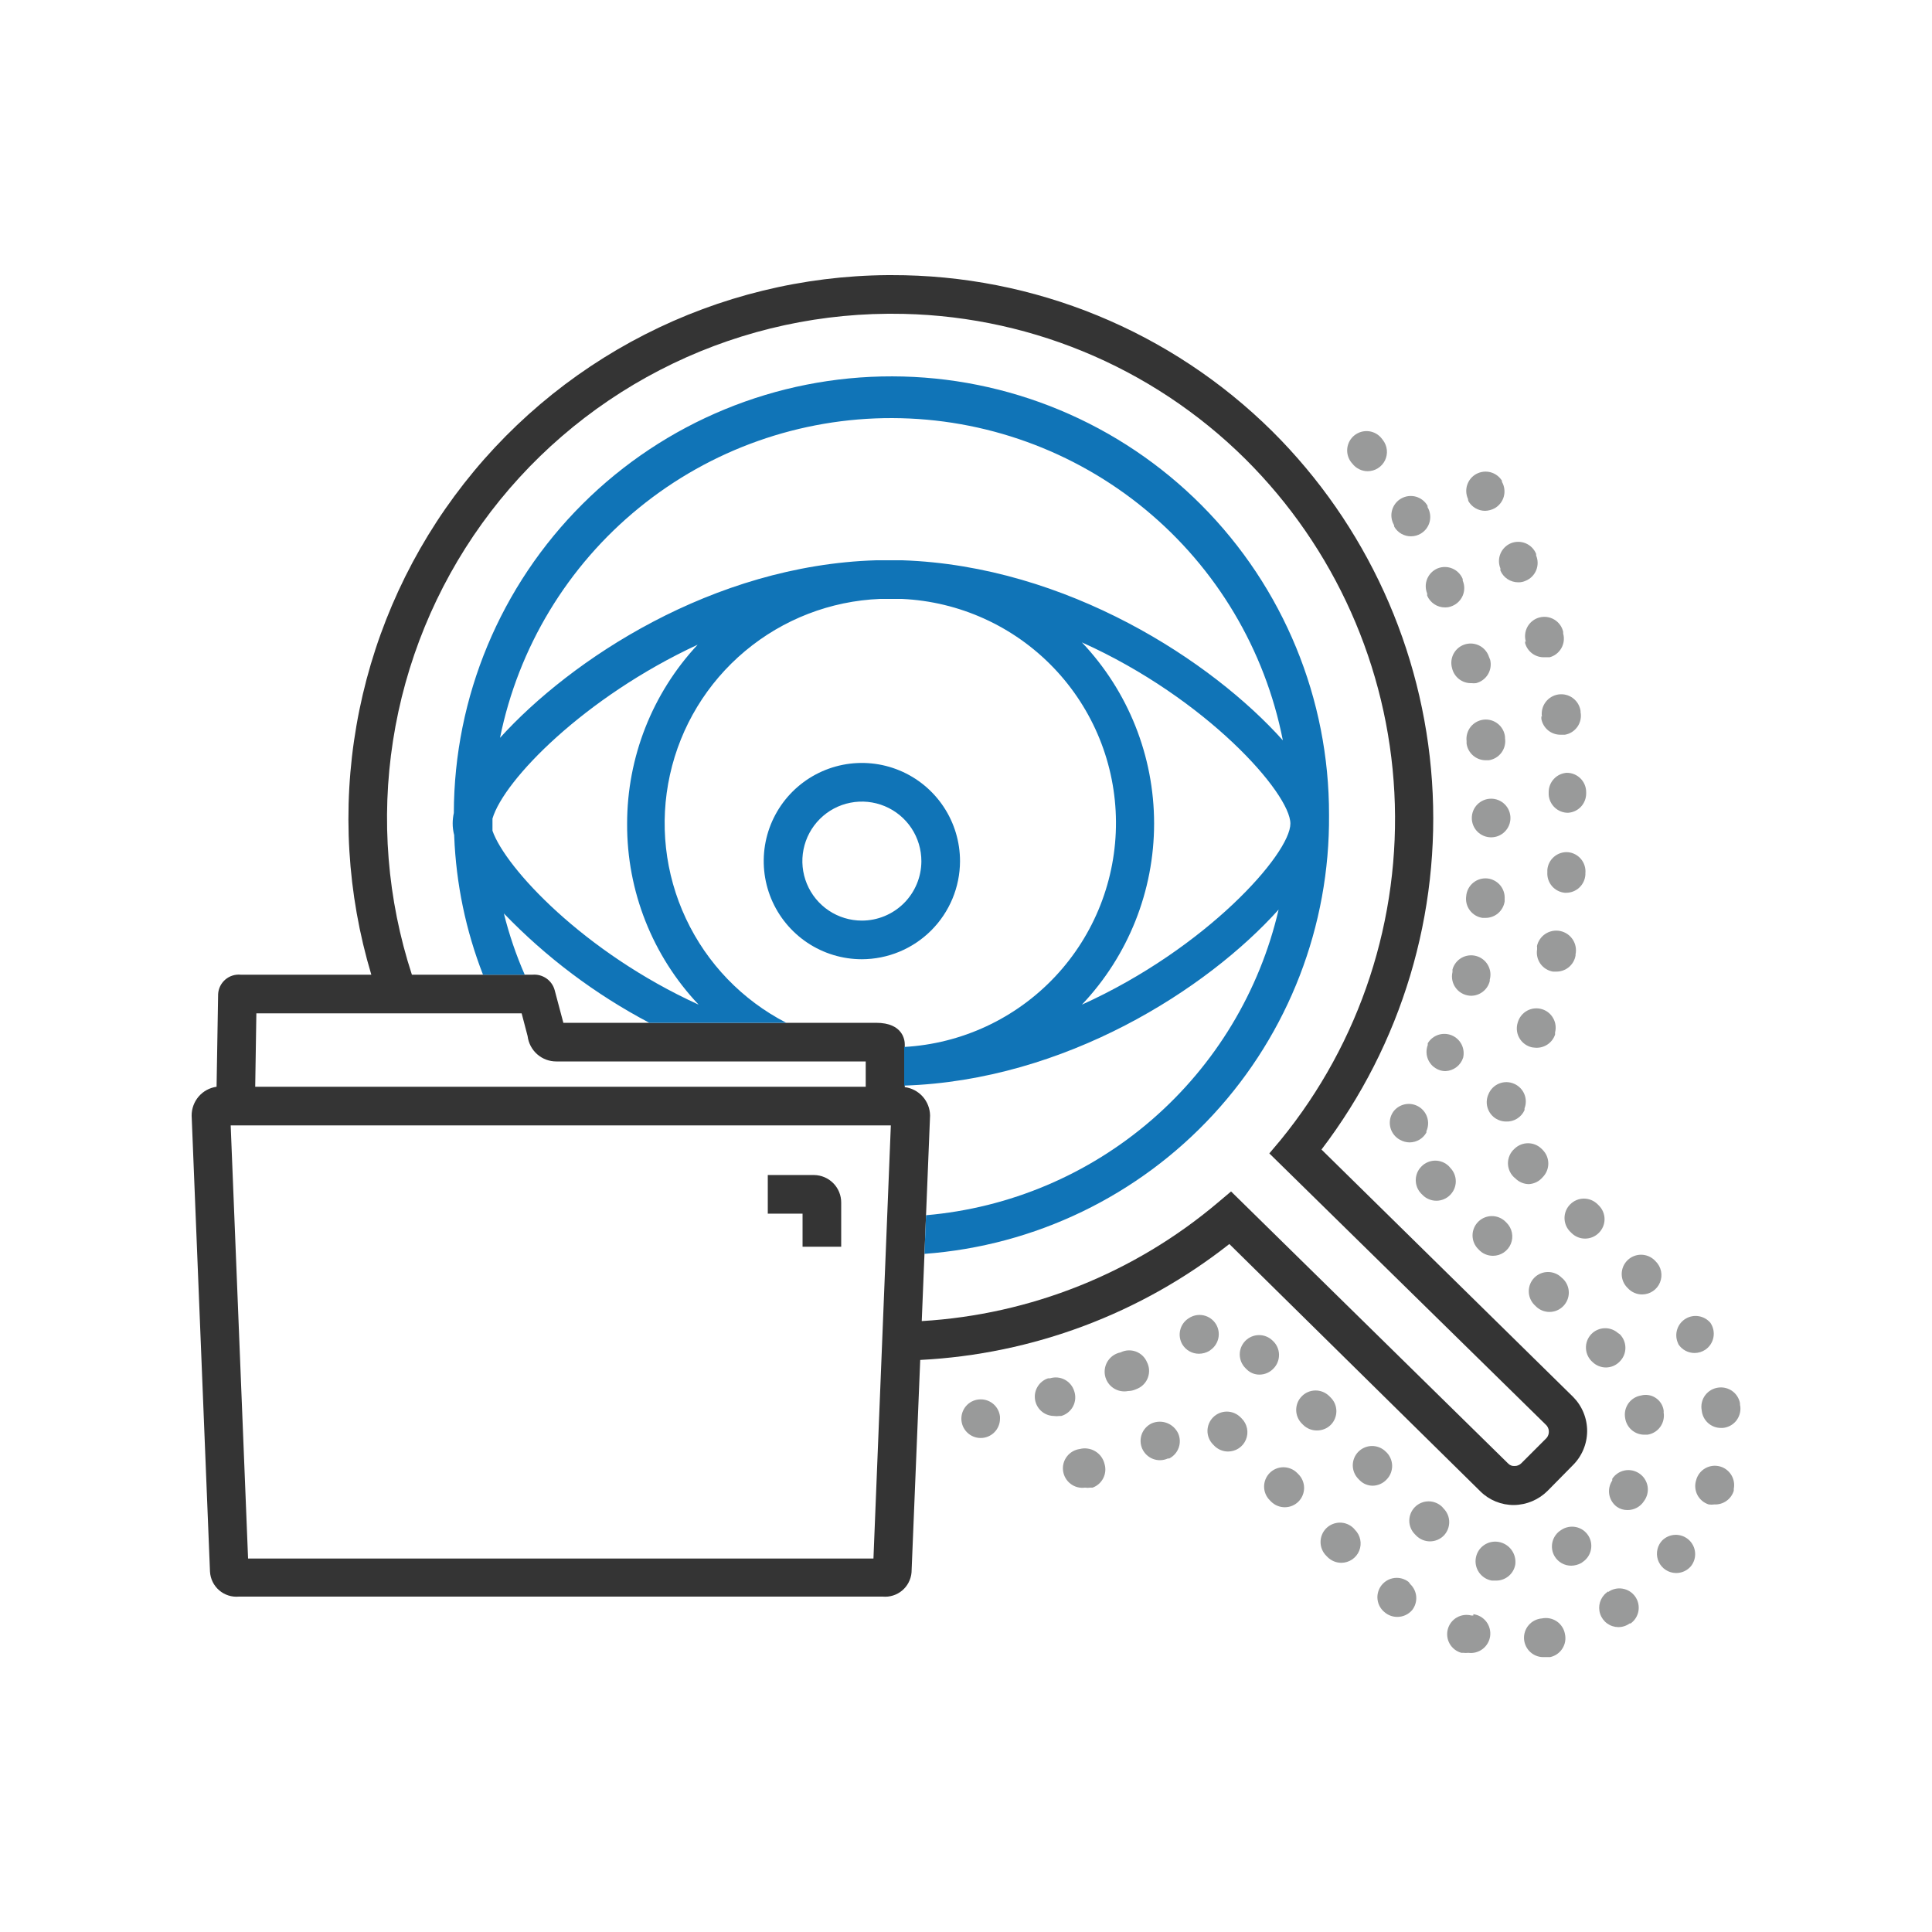 <svg width="72" height="72" viewBox="0 0 72 72" fill="none" xmlns="http://www.w3.org/2000/svg">
<path d="M58.63 52.063L49.248 42.84C52.239 38.915 53.702 34.038 53.366 29.115C53.029 24.192 50.916 19.559 47.419 16.078C43.643 12.335 38.538 10.24 33.221 10.253H33.07C29.927 10.279 26.833 11.036 24.033 12.465C21.234 13.893 18.805 15.954 16.939 18.483C15.073 21.012 13.822 23.941 13.284 27.038C12.746 30.134 12.935 33.313 13.838 36.324H8.971C8.868 36.314 8.764 36.325 8.666 36.356C8.567 36.387 8.476 36.438 8.397 36.505C8.319 36.572 8.254 36.655 8.208 36.747C8.162 36.84 8.135 36.941 8.129 37.044L8.071 40.5C7.812 40.537 7.574 40.666 7.403 40.865C7.233 41.064 7.14 41.318 7.142 41.58L7.826 58.572C7.834 58.704 7.867 58.834 7.926 58.953C7.984 59.071 8.066 59.177 8.166 59.264C8.266 59.351 8.382 59.416 8.508 59.457C8.634 59.498 8.767 59.513 8.899 59.501H32.897C33.026 59.513 33.157 59.499 33.281 59.46C33.406 59.421 33.521 59.358 33.621 59.274C33.72 59.191 33.803 59.088 33.862 58.972C33.922 58.857 33.959 58.73 33.97 58.601L34.294 50.681C38.488 50.468 42.514 48.959 45.814 46.361L55.174 55.584C55.506 55.91 55.954 56.091 56.419 56.088C56.893 56.082 57.345 55.891 57.679 55.555L58.608 54.612C58.777 54.446 58.912 54.249 59.004 54.031C59.097 53.813 59.146 53.579 59.148 53.342C59.15 53.105 59.105 52.87 59.016 52.651C58.927 52.431 58.796 52.232 58.63 52.063ZM19.44 37.764L19.663 38.614C19.695 38.875 19.822 39.116 20.02 39.29C20.218 39.464 20.473 39.559 20.736 39.557H32.263V40.5H9.511L9.554 37.764H19.44ZM32.551 58.082H9.245L8.597 41.94H33.199L32.551 58.082ZM57.636 53.59L56.7 54.526C56.668 54.56 56.629 54.588 56.585 54.606C56.542 54.625 56.495 54.634 56.448 54.633C56.403 54.637 56.357 54.631 56.315 54.615C56.273 54.598 56.234 54.573 56.203 54.54L45.878 44.402L45.374 44.827C42.271 47.446 38.405 48.992 34.351 49.233L34.661 41.573C34.658 41.312 34.56 41.062 34.387 40.867C34.214 40.673 33.976 40.547 33.718 40.514V38.916C33.718 38.786 33.667 38.117 32.652 38.117H20.995L20.671 36.9C20.623 36.723 20.515 36.569 20.365 36.464C20.215 36.359 20.033 36.309 19.85 36.324H15.35C14.433 33.513 14.192 30.526 14.646 27.605C15.1 24.683 16.236 21.91 17.963 19.51C19.69 17.11 21.959 15.152 24.585 13.794C27.211 12.435 30.12 11.716 33.077 11.693H33.221C38.161 11.682 42.903 13.629 46.411 17.107C49.741 20.418 51.721 24.85 51.964 29.539C52.208 34.229 50.698 38.842 47.729 42.48L47.304 42.984L57.6 53.086C57.671 53.148 57.715 53.236 57.721 53.33C57.728 53.425 57.697 53.518 57.636 53.59Z" fill="#343434"/>
<path d="M31.349 46.462H29.909V45.23H28.613V43.79H30.341C30.611 43.794 30.868 43.905 31.057 44.097C31.246 44.29 31.351 44.55 31.349 44.82V46.462Z" fill="#343434"/>
<path d="M57.715 29.52C57.715 29.52 57.715 29.607 57.715 29.614C57.726 29.797 57.807 29.969 57.941 30.095C58.075 30.221 58.252 30.291 58.435 30.29C58.619 30.279 58.791 30.199 58.917 30.065C59.042 29.931 59.112 29.754 59.112 29.57V29.52C59.112 29.329 59.036 29.146 58.901 29.011C58.766 28.876 58.583 28.8 58.392 28.8C58.209 28.811 58.036 28.892 57.911 29.026C57.785 29.16 57.715 29.336 57.715 29.52Z" fill="#999A9A"/>
<path d="M55.915 21.182V21.262C55.971 21.393 56.064 21.505 56.183 21.583C56.303 21.661 56.442 21.702 56.585 21.701C56.679 21.703 56.773 21.683 56.858 21.643C56.946 21.607 57.026 21.554 57.093 21.487C57.16 21.42 57.213 21.34 57.249 21.252C57.285 21.165 57.303 21.071 57.303 20.976C57.303 20.881 57.284 20.788 57.247 20.7V20.642C57.212 20.554 57.159 20.474 57.092 20.406C57.025 20.338 56.946 20.285 56.858 20.248C56.77 20.211 56.676 20.192 56.581 20.192C56.486 20.191 56.392 20.21 56.304 20.246C56.129 20.32 55.99 20.459 55.917 20.634C55.844 20.81 55.844 21.007 55.915 21.182Z" fill="#999A9A"/>
<path d="M57.442 26.698C57.442 26.698 57.442 26.784 57.442 26.791C57.472 26.959 57.562 27.11 57.693 27.218C57.825 27.326 57.991 27.384 58.162 27.381H58.32C58.414 27.365 58.504 27.33 58.584 27.279C58.664 27.227 58.733 27.161 58.788 27.082C58.842 27.004 58.88 26.916 58.9 26.822C58.92 26.729 58.921 26.633 58.903 26.539V26.496C58.876 26.305 58.773 26.133 58.618 26.017C58.464 25.902 58.27 25.853 58.079 25.88C57.888 25.908 57.716 26.01 57.6 26.165C57.485 26.32 57.435 26.514 57.463 26.705L57.442 26.698Z" fill="#999A9A"/>
<path d="M56.837 23.897V23.969C56.88 24.125 56.975 24.261 57.106 24.357C57.236 24.452 57.395 24.5 57.557 24.494H57.751C57.843 24.47 57.928 24.427 58.003 24.369C58.077 24.311 58.14 24.238 58.187 24.156C58.234 24.074 58.264 23.983 58.276 23.889C58.287 23.795 58.28 23.7 58.255 23.609V23.544C58.233 23.45 58.193 23.361 58.136 23.283C58.079 23.205 58.007 23.139 57.924 23.09C57.841 23.04 57.749 23.008 57.653 22.994C57.557 22.981 57.46 22.987 57.367 23.012C57.273 23.037 57.186 23.081 57.11 23.141C57.034 23.2 56.971 23.274 56.924 23.359C56.877 23.444 56.848 23.537 56.838 23.633C56.828 23.729 56.837 23.826 56.866 23.919L56.837 23.897Z" fill="#999A9A"/>
<path d="M42.926 53.042C42.755 53.121 42.621 53.264 42.553 53.44C42.486 53.617 42.491 53.813 42.566 53.986C42.605 54.073 42.66 54.152 42.729 54.218C42.798 54.284 42.879 54.335 42.968 54.37C43.057 54.404 43.153 54.42 43.248 54.417C43.343 54.414 43.437 54.392 43.524 54.353H43.574C43.739 54.269 43.865 54.125 43.927 53.951C43.989 53.777 43.981 53.586 43.906 53.417C43.822 53.24 43.674 53.102 43.491 53.032C43.309 52.962 43.106 52.966 42.926 53.042Z" fill="#999A9A"/>
<path d="M46.231 52.819C46.164 52.752 46.085 52.698 45.997 52.662C45.909 52.625 45.815 52.606 45.72 52.606C45.625 52.606 45.531 52.625 45.443 52.662C45.355 52.698 45.276 52.752 45.209 52.819C45.075 52.954 44.999 53.137 44.999 53.327C44.999 53.517 45.075 53.7 45.209 53.834L45.259 53.885C45.393 54.018 45.574 54.093 45.763 54.094C45.906 54.094 46.046 54.053 46.165 53.974C46.285 53.895 46.377 53.782 46.432 53.65C46.487 53.518 46.502 53.372 46.473 53.232C46.445 53.092 46.376 52.963 46.274 52.862L46.231 52.819Z" fill="#999A9A"/>
<path d="M54.72 18.67C54.782 18.781 54.873 18.873 54.983 18.938C55.094 19.003 55.219 19.037 55.346 19.037C55.47 19.033 55.59 19.001 55.699 18.943C55.782 18.897 55.855 18.834 55.914 18.759C55.973 18.685 56.016 18.599 56.042 18.507C56.067 18.415 56.074 18.32 56.062 18.225C56.051 18.131 56.02 18.039 55.973 17.957V17.914C55.876 17.759 55.724 17.647 55.548 17.6C55.372 17.553 55.184 17.575 55.023 17.66C54.862 17.746 54.74 17.89 54.681 18.063C54.622 18.235 54.631 18.424 54.706 18.59L54.72 18.67Z" fill="#999A9A"/>
<path d="M48.334 54.886C48.266 54.819 48.186 54.767 48.098 54.732C48.01 54.697 47.916 54.679 47.822 54.68C47.631 54.682 47.448 54.76 47.315 54.896C47.181 55.033 47.107 55.217 47.109 55.408C47.111 55.599 47.189 55.782 47.326 55.915L47.376 55.966C47.513 56.099 47.697 56.173 47.888 56.171C48.079 56.169 48.261 56.091 48.395 55.955C48.528 55.818 48.602 55.634 48.6 55.443C48.598 55.252 48.52 55.07 48.384 54.936L48.334 54.886Z" fill="#999A9A"/>
<path d="M40.241 54C40.05 54.026 39.877 54.126 39.76 54.28C39.643 54.433 39.592 54.626 39.618 54.817C39.644 55.008 39.744 55.181 39.898 55.298C40.051 55.415 40.244 55.466 40.435 55.44C40.5 55.45 40.565 55.45 40.63 55.44H40.716C40.89 55.378 41.033 55.251 41.116 55.086C41.199 54.922 41.216 54.731 41.162 54.554C41.139 54.457 41.096 54.366 41.037 54.285C40.978 54.204 40.903 54.136 40.817 54.085C40.732 54.033 40.636 53.999 40.538 53.985C40.439 53.97 40.338 53.975 40.241 54Z" fill="#999A9A"/>
<path d="M61.2 48.24C61.342 48.239 61.481 48.197 61.599 48.117C61.718 48.037 61.809 47.925 61.863 47.793C61.917 47.661 61.931 47.516 61.903 47.377C61.874 47.237 61.805 47.109 61.704 47.009L61.654 46.958C61.52 46.831 61.342 46.76 61.157 46.76C60.972 46.76 60.794 46.831 60.66 46.958C60.589 47.026 60.533 47.107 60.494 47.196C60.456 47.286 60.436 47.383 60.436 47.48C60.436 47.578 60.456 47.675 60.494 47.764C60.533 47.854 60.589 47.935 60.66 48.002C60.728 48.078 60.812 48.138 60.905 48.179C60.998 48.22 61.098 48.241 61.2 48.24Z" fill="#999A9A"/>
<path d="M58.514 44.885C58.38 45.02 58.305 45.202 58.305 45.392C58.305 45.583 58.38 45.765 58.514 45.9L58.565 45.95C58.632 46.017 58.712 46.07 58.8 46.106C58.887 46.142 58.981 46.16 59.076 46.159C59.171 46.159 59.266 46.139 59.353 46.102C59.441 46.065 59.52 46.011 59.587 45.943C59.721 45.808 59.797 45.626 59.797 45.436C59.797 45.245 59.721 45.063 59.587 44.928L59.537 44.878C59.469 44.811 59.389 44.758 59.301 44.722C59.213 44.686 59.119 44.668 59.024 44.668C58.929 44.669 58.835 44.688 58.748 44.726C58.66 44.763 58.581 44.817 58.514 44.885Z" fill="#999A9A"/>
<path d="M62.554 50.105C62.62 50.203 62.709 50.282 62.813 50.338C62.917 50.393 63.033 50.422 63.151 50.422C63.295 50.422 63.435 50.379 63.554 50.299C63.712 50.191 63.82 50.025 63.855 49.837C63.89 49.65 63.849 49.456 63.742 49.298C63.632 49.168 63.48 49.081 63.312 49.052C63.144 49.023 62.972 49.054 62.825 49.141C62.678 49.227 62.567 49.362 62.511 49.523C62.454 49.684 62.457 49.859 62.518 50.018L62.554 50.105Z" fill="#999A9A"/>
<path d="M56.815 41.371V41.306C56.881 41.134 56.878 40.943 56.807 40.773C56.736 40.603 56.602 40.467 56.434 40.392C56.345 40.352 56.249 40.33 56.152 40.328C56.055 40.326 55.958 40.344 55.868 40.38C55.778 40.417 55.696 40.471 55.627 40.54C55.559 40.609 55.505 40.691 55.469 40.781C55.391 40.955 55.385 41.152 55.453 41.33C55.52 41.508 55.655 41.653 55.829 41.731C55.922 41.773 56.022 41.796 56.124 41.796C56.269 41.803 56.412 41.766 56.535 41.69C56.658 41.614 56.756 41.503 56.815 41.371Z" fill="#999A9A"/>
<path d="M58.442 31.759C58.252 31.743 58.064 31.803 57.918 31.926C57.772 32.049 57.681 32.224 57.665 32.414V32.508C57.653 32.696 57.715 32.88 57.837 33.023C57.959 33.166 58.133 33.255 58.32 33.271H58.363C58.547 33.272 58.724 33.202 58.858 33.076C58.992 32.95 59.072 32.778 59.083 32.594V32.544C59.101 32.355 59.044 32.167 58.924 32.02C58.804 31.873 58.631 31.779 58.442 31.759Z" fill="#999A9A"/>
<path d="M57.233 39.046C57.39 39.054 57.545 39.01 57.675 38.922C57.805 38.834 57.903 38.705 57.953 38.556V38.477C57.998 38.299 57.975 38.111 57.886 37.951C57.798 37.79 57.652 37.669 57.478 37.613C57.385 37.583 57.288 37.572 57.192 37.581C57.095 37.589 57.002 37.617 56.916 37.663C56.831 37.709 56.756 37.771 56.695 37.847C56.634 37.922 56.59 38.009 56.563 38.102C56.504 38.283 56.518 38.48 56.603 38.649C56.688 38.819 56.837 38.949 57.017 39.01C57.086 39.033 57.159 39.045 57.233 39.046Z" fill="#999A9A"/>
<path d="M57.283 35.28V35.381C57.252 35.569 57.297 35.762 57.407 35.917C57.518 36.072 57.686 36.177 57.874 36.209H57.996C58.167 36.211 58.334 36.152 58.466 36.043C58.598 35.933 58.687 35.78 58.716 35.611V35.568C58.736 35.473 58.737 35.376 58.719 35.281C58.701 35.186 58.665 35.095 58.612 35.014C58.559 34.934 58.491 34.864 58.411 34.809C58.331 34.755 58.242 34.717 58.147 34.697C58.053 34.677 57.955 34.676 57.86 34.694C57.765 34.712 57.675 34.748 57.594 34.801C57.513 34.853 57.443 34.922 57.389 35.002C57.334 35.081 57.296 35.171 57.276 35.266L57.283 35.28Z" fill="#999A9A"/>
<path d="M59.933 59.306L59.875 59.35C59.757 59.441 59.671 59.567 59.627 59.71C59.584 59.853 59.586 60.006 59.634 60.147C59.681 60.289 59.772 60.412 59.892 60.5C60.013 60.588 60.158 60.636 60.307 60.638C60.46 60.639 60.608 60.591 60.732 60.502H60.768C60.924 60.391 61.029 60.223 61.061 60.035C61.092 59.846 61.048 59.653 60.937 59.497C60.826 59.342 60.658 59.236 60.47 59.205C60.282 59.173 60.088 59.217 59.933 59.328V59.306Z" fill="#999A9A"/>
<path d="M61.956 57.398L61.898 57.463C61.817 57.569 61.767 57.695 61.753 57.827C61.739 57.959 61.762 58.093 61.819 58.213C61.877 58.333 61.966 58.435 62.078 58.507C62.19 58.58 62.32 58.619 62.453 58.622C62.559 58.624 62.665 58.603 62.762 58.559C62.859 58.516 62.945 58.451 63.014 58.37C63.131 58.226 63.187 58.042 63.171 57.857C63.155 57.672 63.069 57.501 62.929 57.378C62.79 57.256 62.609 57.192 62.423 57.199C62.238 57.207 62.063 57.286 61.934 57.42L61.956 57.398Z" fill="#999A9A"/>
<path d="M57.492 43.87C57.626 43.735 57.701 43.552 57.701 43.362C57.701 43.172 57.626 42.989 57.492 42.854L57.442 42.804C57.308 42.676 57.13 42.605 56.945 42.605C56.76 42.605 56.582 42.676 56.448 42.804C56.367 42.874 56.302 42.96 56.259 43.058C56.216 43.156 56.194 43.262 56.197 43.369C56.2 43.476 56.227 43.581 56.275 43.676C56.323 43.771 56.392 43.855 56.477 43.92C56.609 44.051 56.787 44.126 56.974 44.129C57.073 44.124 57.171 44.098 57.26 44.054C57.349 44.009 57.428 43.946 57.492 43.87Z" fill="#999A9A"/>
<path d="M54.907 60.206H54.835C54.652 60.158 54.457 60.184 54.292 60.278C54.128 60.372 54.007 60.528 53.957 60.71C53.932 60.802 53.925 60.897 53.937 60.991C53.948 61.085 53.978 61.175 54.025 61.258C54.072 61.34 54.135 61.412 54.209 61.47C54.284 61.528 54.37 61.571 54.461 61.596H54.533C54.595 61.603 54.658 61.603 54.72 61.596C54.911 61.621 55.104 61.569 55.257 61.451C55.409 61.334 55.509 61.161 55.534 60.97C55.558 60.779 55.506 60.586 55.389 60.433C55.271 60.281 55.098 60.181 54.907 60.156V60.206Z" fill="#999A9A"/>
<path d="M64.116 54.655C64.023 54.627 63.925 54.618 63.828 54.628C63.731 54.639 63.638 54.669 63.553 54.717C63.468 54.764 63.394 54.829 63.335 54.906C63.276 54.984 63.233 55.072 63.209 55.166C63.152 55.348 63.17 55.544 63.257 55.713C63.345 55.881 63.496 56.008 63.677 56.066C63.748 56.077 63.821 56.077 63.893 56.066C64.053 56.073 64.21 56.027 64.34 55.934C64.471 55.842 64.567 55.708 64.613 55.555V55.483C64.647 55.308 64.616 55.127 64.524 54.974C64.432 54.821 64.287 54.707 64.116 54.655Z" fill="#999A9A"/>
<path d="M64.843 52.286C64.808 52.108 64.707 51.95 64.56 51.843C64.413 51.736 64.231 51.689 64.051 51.71C63.952 51.721 63.856 51.751 63.77 51.8C63.683 51.85 63.608 51.916 63.548 51.996C63.488 52.076 63.446 52.167 63.424 52.264C63.401 52.361 63.399 52.462 63.418 52.56C63.434 52.739 63.517 52.906 63.65 53.028C63.783 53.149 63.957 53.216 64.138 53.215H64.202C64.297 53.207 64.389 53.18 64.474 53.136C64.558 53.092 64.633 53.032 64.694 52.959C64.754 52.886 64.8 52.802 64.828 52.711C64.857 52.62 64.867 52.525 64.858 52.43C64.847 52.383 64.842 52.335 64.843 52.286Z" fill="#999A9A"/>
<path d="M50.443 56.952C50.376 56.885 50.295 56.833 50.208 56.797C50.12 56.761 50.026 56.743 49.931 56.744C49.836 56.745 49.742 56.764 49.654 56.801C49.567 56.838 49.487 56.892 49.421 56.959C49.354 57.027 49.301 57.107 49.266 57.195C49.23 57.283 49.212 57.377 49.213 57.472C49.213 57.567 49.233 57.661 49.27 57.748C49.307 57.836 49.36 57.915 49.428 57.981L49.478 58.032C49.546 58.099 49.626 58.151 49.713 58.187C49.801 58.223 49.895 58.241 49.99 58.241C50.132 58.24 50.271 58.197 50.389 58.118C50.507 58.038 50.599 57.925 50.653 57.794C50.707 57.662 50.721 57.517 50.692 57.377C50.664 57.238 50.595 57.11 50.494 57.01L50.443 56.952Z" fill="#999A9A"/>
<path d="M57.463 60.314C57.272 60.329 57.095 60.418 56.97 60.563C56.845 60.709 56.783 60.897 56.797 61.088C56.812 61.279 56.901 61.457 57.046 61.582C57.191 61.707 57.38 61.769 57.571 61.754H57.679H57.773C57.866 61.734 57.954 61.695 58.031 61.641C58.109 61.586 58.176 61.517 58.226 61.436C58.277 61.356 58.312 61.267 58.328 61.173C58.344 61.079 58.341 60.983 58.32 60.89C58.303 60.796 58.267 60.705 58.214 60.625C58.161 60.544 58.093 60.475 58.013 60.421C57.933 60.368 57.843 60.331 57.749 60.312C57.655 60.294 57.557 60.295 57.463 60.314Z" fill="#999A9A"/>
<path d="M52.495 58.954C52.345 58.837 52.155 58.784 51.966 58.807C51.777 58.83 51.605 58.927 51.487 59.076C51.428 59.151 51.385 59.236 51.359 59.328C51.333 59.419 51.325 59.515 51.337 59.609C51.348 59.703 51.378 59.795 51.425 59.877C51.472 59.96 51.535 60.033 51.61 60.091C51.739 60.199 51.902 60.257 52.07 60.257C52.176 60.258 52.28 60.236 52.376 60.192C52.471 60.149 52.556 60.085 52.625 60.005C52.736 59.865 52.791 59.688 52.779 59.51C52.767 59.332 52.689 59.164 52.56 59.04L52.495 58.954Z" fill="#999A9A"/>
<path d="M55.49 24.48C55.434 24.306 55.313 24.16 55.153 24.071C54.992 23.983 54.804 23.959 54.626 24.005C54.533 24.029 54.445 24.072 54.368 24.13C54.292 24.189 54.228 24.262 54.18 24.346C54.132 24.43 54.102 24.523 54.091 24.619C54.08 24.715 54.088 24.812 54.115 24.905C54.153 25.066 54.246 25.209 54.377 25.31C54.508 25.411 54.67 25.464 54.835 25.459C54.893 25.466 54.951 25.466 55.008 25.459C55.193 25.413 55.352 25.296 55.451 25.132C55.55 24.969 55.579 24.773 55.534 24.588L55.49 24.48Z" fill="#999A9A"/>
<path d="M55.642 46.8C55.784 46.799 55.923 46.757 56.041 46.677C56.159 46.597 56.251 46.485 56.305 46.353C56.359 46.221 56.373 46.076 56.344 45.937C56.316 45.797 56.247 45.669 56.146 45.569L56.095 45.518C55.961 45.391 55.783 45.32 55.598 45.32C55.413 45.32 55.236 45.391 55.102 45.518C55.031 45.586 54.974 45.667 54.936 45.756C54.897 45.846 54.877 45.943 54.877 46.04C54.877 46.138 54.897 46.235 54.936 46.325C54.974 46.414 55.031 46.495 55.102 46.562C55.17 46.638 55.253 46.698 55.346 46.739C55.439 46.78 55.54 46.801 55.642 46.8Z" fill="#999A9A"/>
<path d="M61.085 54.907C61.006 54.855 60.917 54.818 60.824 54.799C60.731 54.781 60.636 54.781 60.542 54.8C60.45 54.819 60.361 54.856 60.282 54.909C60.204 54.962 60.136 55.03 60.084 55.109V55.174C59.98 55.329 59.941 55.519 59.974 55.703C60.008 55.887 60.112 56.051 60.264 56.16C60.377 56.236 60.51 56.276 60.646 56.275C60.769 56.277 60.89 56.248 60.998 56.19C61.107 56.132 61.199 56.047 61.265 55.944C61.324 55.865 61.367 55.775 61.39 55.679C61.414 55.583 61.417 55.484 61.4 55.386C61.383 55.289 61.346 55.197 61.292 55.114C61.238 55.032 61.167 54.961 61.085 54.907Z" fill="#999A9A"/>
<path d="M55.44 32.738C55.344 32.727 55.247 32.736 55.155 32.763C55.062 32.79 54.976 32.836 54.902 32.897C54.827 32.958 54.766 33.033 54.721 33.119C54.676 33.204 54.649 33.298 54.641 33.394C54.614 33.582 54.662 33.773 54.776 33.925C54.889 34.077 55.058 34.179 55.246 34.207H55.354C55.527 34.209 55.696 34.148 55.828 34.036C55.96 33.923 56.047 33.767 56.074 33.595V33.502C56.086 33.317 56.027 33.136 55.909 32.993C55.791 32.852 55.623 32.76 55.44 32.738Z" fill="#999A9A"/>
<path d="M54.526 39.42C54.566 39.253 54.546 39.076 54.468 38.922C54.389 38.769 54.259 38.648 54.099 38.583C53.94 38.518 53.762 38.512 53.599 38.566C53.435 38.621 53.296 38.732 53.208 38.88V38.945C53.142 39.121 53.147 39.316 53.222 39.488C53.297 39.66 53.437 39.796 53.611 39.866C53.693 39.901 53.782 39.918 53.87 39.917C54.017 39.911 54.159 39.86 54.276 39.771C54.393 39.682 54.48 39.56 54.526 39.42Z" fill="#999A9A"/>
<path d="M47.426 49.961C47.359 49.895 47.279 49.842 47.191 49.807C47.103 49.772 47.009 49.754 46.915 49.755C46.724 49.757 46.541 49.835 46.408 49.972C46.274 50.108 46.2 50.292 46.202 50.483C46.204 50.674 46.282 50.857 46.418 50.99L46.469 51.041C46.594 51.162 46.762 51.229 46.937 51.228C47.035 51.228 47.133 51.207 47.224 51.167C47.314 51.128 47.395 51.07 47.462 50.998C47.53 50.928 47.583 50.846 47.617 50.755C47.652 50.665 47.668 50.568 47.665 50.471C47.662 50.375 47.639 50.28 47.598 50.192C47.557 50.104 47.498 50.026 47.426 49.961Z" fill="#999A9A"/>
<path d="M55.289 26.82C55.195 26.831 55.104 26.86 55.021 26.906C54.938 26.952 54.865 27.014 54.806 27.088C54.747 27.162 54.704 27.247 54.678 27.339C54.652 27.43 54.644 27.525 54.655 27.619V27.713C54.68 27.886 54.766 28.044 54.899 28.158C55.031 28.272 55.2 28.334 55.375 28.332H55.483C55.577 28.318 55.667 28.285 55.748 28.237C55.829 28.188 55.9 28.123 55.956 28.047C56.012 27.971 56.053 27.884 56.075 27.792C56.098 27.7 56.102 27.605 56.088 27.511V27.461C56.078 27.366 56.05 27.274 56.004 27.191C55.958 27.107 55.897 27.033 55.822 26.974C55.748 26.914 55.663 26.87 55.571 26.843C55.479 26.817 55.383 26.809 55.289 26.82Z" fill="#999A9A"/>
<path d="M52.97 43.474C52.836 43.608 52.761 43.791 52.761 43.981C52.761 44.171 52.836 44.354 52.97 44.489L53.021 44.539C53.088 44.606 53.168 44.659 53.256 44.694C53.343 44.73 53.437 44.748 53.532 44.748C53.627 44.748 53.721 44.728 53.809 44.691C53.897 44.654 53.977 44.6 54.043 44.532C54.177 44.397 54.253 44.215 54.253 44.024C54.253 43.834 54.177 43.652 54.043 43.517L54 43.466C53.932 43.398 53.852 43.344 53.763 43.308C53.675 43.271 53.58 43.253 53.484 43.253C53.388 43.254 53.293 43.274 53.205 43.312C53.117 43.349 53.037 43.404 52.97 43.474Z" fill="#999A9A"/>
<path d="M60.365 50.738C60.499 50.603 60.574 50.421 60.574 50.231C60.574 50.041 60.499 49.858 60.365 49.723L60.3 49.68C60.161 49.557 59.981 49.492 59.796 49.499C59.611 49.506 59.436 49.583 59.306 49.716C59.238 49.786 59.185 49.87 59.15 49.961C59.115 50.052 59.1 50.15 59.104 50.247C59.108 50.345 59.132 50.441 59.174 50.529C59.216 50.617 59.276 50.696 59.35 50.76C59.485 50.89 59.666 50.963 59.854 50.962C59.949 50.96 60.044 50.94 60.132 50.902C60.219 50.863 60.299 50.808 60.365 50.738Z" fill="#999A9A"/>
<path d="M56.29 30.485C56.29 30.294 56.214 30.111 56.079 29.976C55.944 29.841 55.761 29.765 55.57 29.765C55.379 29.765 55.196 29.841 55.06 29.976C54.925 30.111 54.85 30.294 54.85 30.485C54.85 30.676 54.925 30.859 55.06 30.994C55.196 31.129 55.379 31.205 55.57 31.205C55.761 31.205 55.944 31.129 56.079 30.994C56.214 30.859 56.29 30.676 56.29 30.485Z" fill="#999A9A"/>
<path d="M54.799 37.109C54.964 37.114 55.125 37.062 55.256 36.962C55.387 36.863 55.48 36.721 55.519 36.562V36.511C55.544 36.419 55.551 36.324 55.539 36.229C55.526 36.135 55.496 36.044 55.448 35.962C55.401 35.88 55.337 35.807 55.262 35.75C55.186 35.692 55.1 35.65 55.008 35.626C54.825 35.577 54.63 35.603 54.465 35.697C54.301 35.791 54.18 35.947 54.13 36.13C54.13 36.13 54.13 36.216 54.13 36.223C54.104 36.331 54.104 36.442 54.128 36.55C54.153 36.657 54.202 36.758 54.272 36.843C54.341 36.929 54.429 36.997 54.53 37.043C54.63 37.089 54.739 37.112 54.85 37.109H54.799Z" fill="#999A9A"/>
<path d="M61.157 52.006C61.062 52.021 60.97 52.056 60.889 52.107C60.807 52.159 60.737 52.226 60.682 52.305C60.627 52.385 60.588 52.474 60.568 52.569C60.548 52.663 60.548 52.761 60.566 52.855C60.592 53.027 60.68 53.183 60.812 53.296C60.944 53.408 61.113 53.469 61.286 53.467H61.394C61.489 53.453 61.579 53.421 61.661 53.371C61.743 53.322 61.814 53.257 61.87 53.18C61.926 53.103 61.967 53.015 61.989 52.922C62.011 52.83 62.015 52.733 61.999 52.639C62.002 52.613 62.002 52.586 61.999 52.56C61.985 52.466 61.951 52.376 61.9 52.296C61.849 52.215 61.781 52.147 61.702 52.095C61.622 52.042 61.533 52.007 61.439 51.992C61.345 51.977 61.249 51.981 61.157 52.006Z" fill="#999A9A"/>
<path d="M40.032 51.84C39.976 51.658 39.849 51.505 39.68 51.416C39.512 51.327 39.314 51.309 39.132 51.365H39.06C38.898 51.418 38.761 51.526 38.672 51.671C38.582 51.815 38.547 51.987 38.572 52.155C38.597 52.323 38.681 52.477 38.808 52.589C38.936 52.702 39.099 52.765 39.269 52.769C39.34 52.78 39.413 52.78 39.485 52.769H39.55C39.644 52.742 39.732 52.696 39.807 52.634C39.883 52.572 39.946 52.495 39.991 52.408C40.036 52.321 40.063 52.226 40.07 52.129C40.077 52.031 40.064 51.933 40.032 51.84Z" fill="#999A9A"/>
<path d="M36.547 52.15C36.356 52.15 36.173 52.225 36.038 52.36C35.903 52.495 35.827 52.679 35.827 52.87C35.827 53.06 35.903 53.244 36.038 53.379C36.173 53.514 36.356 53.59 36.547 53.59C36.738 53.59 36.921 53.514 37.056 53.379C37.191 53.244 37.267 53.06 37.267 52.87V52.797C37.249 52.619 37.166 52.454 37.032 52.334C36.899 52.215 36.726 52.149 36.547 52.15Z" fill="#999A9A"/>
<path d="M50.4 17.28C50.467 17.367 50.553 17.438 50.652 17.486C50.75 17.535 50.859 17.561 50.969 17.561C51.103 17.56 51.235 17.523 51.349 17.451C51.463 17.38 51.554 17.279 51.614 17.158C51.673 17.037 51.697 16.903 51.684 16.769C51.67 16.635 51.62 16.508 51.538 16.402L51.494 16.344C51.377 16.193 51.204 16.095 51.015 16.071C50.825 16.048 50.634 16.101 50.483 16.218C50.332 16.335 50.234 16.508 50.21 16.698C50.187 16.887 50.239 17.079 50.357 17.23L50.4 17.28Z" fill="#999A9A"/>
<path d="M51.638 54.094C51.571 54.027 51.491 53.975 51.403 53.94C51.315 53.905 51.221 53.887 51.127 53.888C51.032 53.889 50.939 53.909 50.852 53.946C50.765 53.983 50.686 54.037 50.62 54.104C50.553 54.172 50.501 54.252 50.466 54.34C50.431 54.428 50.413 54.521 50.414 54.616C50.415 54.711 50.435 54.804 50.472 54.891C50.509 54.978 50.563 55.057 50.63 55.123L50.681 55.174C50.806 55.297 50.974 55.366 51.149 55.368C51.248 55.368 51.345 55.347 51.435 55.307C51.526 55.268 51.607 55.21 51.674 55.138C51.743 55.068 51.797 54.985 51.832 54.894C51.867 54.803 51.884 54.706 51.881 54.608C51.877 54.51 51.854 54.414 51.812 54.326C51.771 54.237 51.712 54.158 51.638 54.094Z" fill="#999A9A"/>
<path d="M49.586 52.078L49.536 52.027C49.468 51.961 49.388 51.908 49.3 51.872C49.212 51.837 49.118 51.818 49.023 51.819C48.928 51.82 48.834 51.839 48.747 51.876C48.66 51.913 48.58 51.967 48.514 52.035C48.447 52.102 48.394 52.182 48.358 52.27C48.323 52.358 48.305 52.452 48.305 52.547C48.306 52.642 48.325 52.736 48.362 52.823C48.399 52.911 48.453 52.99 48.521 53.057L48.571 53.107C48.708 53.239 48.892 53.312 49.082 53.309C49.177 53.309 49.271 53.291 49.359 53.255C49.447 53.22 49.526 53.167 49.594 53.1C49.661 53.033 49.714 52.953 49.749 52.865C49.785 52.777 49.804 52.682 49.803 52.587C49.802 52.492 49.783 52.398 49.746 52.311C49.709 52.223 49.654 52.144 49.586 52.078Z" fill="#999A9A"/>
<path d="M42.746 50.767C42.708 50.676 42.652 50.594 42.581 50.525C42.51 50.457 42.425 50.404 42.333 50.369C42.24 50.335 42.142 50.32 42.043 50.325C41.945 50.33 41.848 50.356 41.76 50.4C41.569 50.437 41.401 50.549 41.292 50.71C41.183 50.871 41.143 51.069 41.18 51.26C41.218 51.451 41.329 51.62 41.49 51.728C41.652 51.837 41.85 51.877 42.041 51.84C42.135 51.839 42.228 51.819 42.314 51.782L42.401 51.746C42.489 51.706 42.568 51.649 42.634 51.577C42.699 51.506 42.75 51.422 42.782 51.33C42.814 51.239 42.828 51.142 42.822 51.045C42.816 50.948 42.79 50.854 42.746 50.767Z" fill="#999A9A"/>
<path d="M45.108 50.314C45.259 50.21 45.365 50.052 45.404 49.873C45.443 49.693 45.411 49.506 45.317 49.349C45.266 49.266 45.199 49.194 45.12 49.138C45.041 49.081 44.952 49.042 44.857 49.021C44.762 49 44.664 48.998 44.569 49.016C44.473 49.035 44.382 49.072 44.302 49.126C44.142 49.225 44.027 49.384 43.983 49.567C43.938 49.75 43.968 49.943 44.064 50.105C44.129 50.211 44.22 50.299 44.328 50.359C44.437 50.42 44.559 50.451 44.683 50.45C44.815 50.449 44.943 50.415 45.058 50.35L45.108 50.314Z" fill="#999A9A"/>
<path d="M55.85 57.463C55.659 57.429 55.463 57.472 55.303 57.583C55.144 57.693 55.035 57.863 55.001 58.054C54.966 58.245 55.009 58.441 55.12 58.601C55.231 58.76 55.4 58.869 55.591 58.903H55.67H55.793C55.957 58.896 56.113 58.832 56.236 58.724C56.36 58.615 56.442 58.468 56.47 58.306C56.495 58.112 56.444 57.917 56.329 57.76C56.214 57.603 56.042 57.497 55.85 57.463Z" fill="#999A9A"/>
<path d="M58.183 57.017C58.02 57.115 57.903 57.275 57.857 57.459C57.811 57.644 57.84 57.84 57.938 58.003C58.003 58.109 58.094 58.197 58.203 58.258C58.311 58.318 58.433 58.349 58.558 58.349C58.689 58.346 58.817 58.311 58.932 58.248C58.957 58.227 58.983 58.208 59.011 58.19C59.158 58.082 59.258 57.922 59.291 57.743C59.325 57.564 59.289 57.379 59.191 57.226C59.139 57.145 59.072 57.075 58.993 57.021C58.914 56.967 58.825 56.929 58.731 56.909C58.637 56.89 58.54 56.889 58.446 56.908C58.352 56.926 58.263 56.963 58.183 57.017Z" fill="#999A9A"/>
<path d="M53.798 56.218L53.748 56.16C53.681 56.093 53.601 56.041 53.514 56.005C53.426 55.969 53.333 55.95 53.238 55.951C53.143 55.951 53.05 55.97 52.962 56.007C52.875 56.043 52.796 56.096 52.729 56.164C52.663 56.231 52.61 56.31 52.574 56.398C52.538 56.485 52.52 56.579 52.52 56.674C52.52 56.768 52.539 56.862 52.576 56.949C52.612 57.036 52.666 57.116 52.733 57.182L52.783 57.233C52.85 57.3 52.93 57.352 53.018 57.388C53.106 57.424 53.2 57.442 53.294 57.442C53.39 57.441 53.484 57.422 53.572 57.385C53.659 57.348 53.739 57.294 53.806 57.226C53.937 57.09 54.009 56.909 54.008 56.72C54.007 56.532 53.931 56.351 53.798 56.218Z" fill="#999A9A"/>
<path d="M57.182 47.614C57.048 47.748 56.973 47.931 56.973 48.121C56.973 48.311 57.048 48.494 57.182 48.629L57.233 48.679C57.3 48.747 57.379 48.8 57.467 48.837C57.555 48.873 57.649 48.892 57.744 48.892C57.839 48.892 57.933 48.873 58.021 48.837C58.109 48.8 58.188 48.747 58.255 48.679C58.389 48.544 58.465 48.362 58.465 48.172C58.465 47.981 58.389 47.799 58.255 47.664L58.198 47.614C58.063 47.479 57.88 47.404 57.69 47.404C57.5 47.404 57.317 47.479 57.182 47.614Z" fill="#999A9A"/>
<path d="M53.186 22.118V22.198C53.242 22.328 53.334 22.439 53.452 22.517C53.569 22.595 53.708 22.637 53.849 22.637C53.946 22.639 54.041 22.619 54.13 22.579C54.305 22.505 54.444 22.363 54.516 22.186C54.587 22.01 54.586 21.812 54.511 21.636V21.578C54.439 21.402 54.3 21.261 54.125 21.187C53.95 21.113 53.752 21.111 53.575 21.182C53.4 21.256 53.261 21.395 53.188 21.57C53.115 21.746 53.115 21.943 53.186 22.118Z" fill="#999A9A"/>
<path d="M52.178 42.48C52.287 42.54 52.408 42.572 52.531 42.574C52.659 42.573 52.784 42.539 52.894 42.475C53.004 42.41 53.095 42.318 53.158 42.206V42.156C53.231 41.994 53.242 41.81 53.187 41.64C53.133 41.47 53.017 41.327 52.863 41.237C52.709 41.148 52.527 41.118 52.353 41.155C52.179 41.192 52.024 41.292 51.919 41.436L51.876 41.508C51.787 41.677 51.769 41.874 51.826 42.057C51.883 42.239 52.009 42.391 52.178 42.48Z" fill="#999A9A"/>
<path d="M51.962 19.634C52.026 19.742 52.117 19.831 52.225 19.893C52.334 19.955 52.457 19.987 52.582 19.987C52.711 19.987 52.838 19.952 52.949 19.886C53.113 19.789 53.232 19.63 53.279 19.445C53.326 19.26 53.298 19.064 53.201 18.9V18.85C53.107 18.684 52.951 18.562 52.768 18.51C52.584 18.459 52.388 18.483 52.222 18.576C52.139 18.622 52.065 18.685 52.007 18.76C51.948 18.835 51.904 18.92 51.879 19.012C51.853 19.104 51.846 19.2 51.858 19.294C51.87 19.389 51.901 19.48 51.948 19.562L51.962 19.634Z" fill="#999A9A"/>
<path d="M49.529 30.37C49.538 26.044 47.829 21.893 44.778 18.828C43.267 17.31 41.472 16.105 39.495 15.281C37.518 14.457 35.398 14.03 33.257 14.026C28.932 14.016 24.78 15.725 21.715 18.777C18.65 21.828 16.922 25.972 16.913 30.298C16.885 30.423 16.871 30.551 16.87 30.679C16.869 30.83 16.889 30.98 16.927 31.126V31.162C16.996 32.93 17.358 34.675 18 36.324H19.555C19.232 35.587 18.972 34.823 18.778 34.042C20.356 35.68 22.186 37.056 24.199 38.117H29.304C27.662 37.271 26.346 35.906 25.562 34.233C24.777 32.562 24.568 30.677 24.967 28.874C25.365 27.07 26.349 25.45 27.766 24.264C29.182 23.078 30.951 22.395 32.796 22.32C32.99 22.32 33.149 22.32 33.365 22.32H33.61C35.751 22.417 37.774 23.334 39.259 24.88C40.744 26.426 41.578 28.483 41.589 30.627C41.6 32.771 40.787 34.837 39.318 36.399C37.849 37.96 35.837 38.897 33.696 39.017V40.457C39.701 40.262 44.993 36.857 47.65 33.898C46.942 36.94 45.29 39.681 42.929 41.727C40.569 43.773 37.622 45.02 34.51 45.288L34.452 46.728C38.572 46.425 42.423 44.566 45.222 41.528C48.022 38.49 49.562 34.501 49.529 30.37ZM23.371 30.701C23.36 33.206 24.314 35.62 26.035 37.44C21.751 35.489 18.835 32.342 18.353 30.96C18.353 30.809 18.353 30.658 18.353 30.506C18.778 29.066 21.78 25.985 25.999 24.026C24.309 25.837 23.369 28.223 23.371 30.701ZM33.624 20.88C33.401 20.88 33.206 20.88 32.954 20.88H32.652C26.546 21.067 21.262 24.595 18.634 27.497C19.318 24.126 21.149 21.096 23.816 18.924C26.482 16.751 29.82 15.57 33.259 15.581C36.699 15.592 40.028 16.795 42.681 18.984C45.334 21.174 47.145 24.215 47.808 27.59C45.187 24.66 39.78 21.089 33.624 20.88ZM40.32 37.44C42.047 35.617 43.01 33.201 43.01 30.69C43.01 28.179 42.047 25.763 40.32 23.94C44.978 26.035 48.089 29.57 48.089 30.694C48.089 31.817 44.957 35.345 40.32 37.44Z" fill="#1074B7"/>
<path d="M35.777 32.098C35.778 31.374 35.565 30.666 35.164 30.064C34.763 29.461 34.192 28.991 33.524 28.713C32.856 28.435 32.12 28.362 31.41 28.502C30.7 28.643 30.048 28.99 29.535 29.502C29.023 30.013 28.674 30.665 28.532 31.374C28.391 32.084 28.463 32.82 28.739 33.489C29.016 34.157 29.485 34.729 30.086 35.131C30.688 35.533 31.395 35.748 32.119 35.748C33.087 35.746 34.016 35.361 34.701 34.677C35.386 33.993 35.773 33.066 35.777 32.098ZM32.119 34.308C31.68 34.308 31.251 34.178 30.886 33.934C30.522 33.69 30.237 33.343 30.07 32.937C29.902 32.532 29.859 32.086 29.945 31.655C30.031 31.225 30.243 30.83 30.554 30.52C30.864 30.21 31.26 29.999 31.691 29.915C32.122 29.83 32.568 29.875 32.973 30.044C33.378 30.213 33.724 30.498 33.967 30.864C34.209 31.229 34.338 31.659 34.337 32.098C34.335 32.685 34.1 33.247 33.685 33.661C33.269 34.075 32.706 34.308 32.119 34.308Z" fill="#1074B7"/>
</svg>
